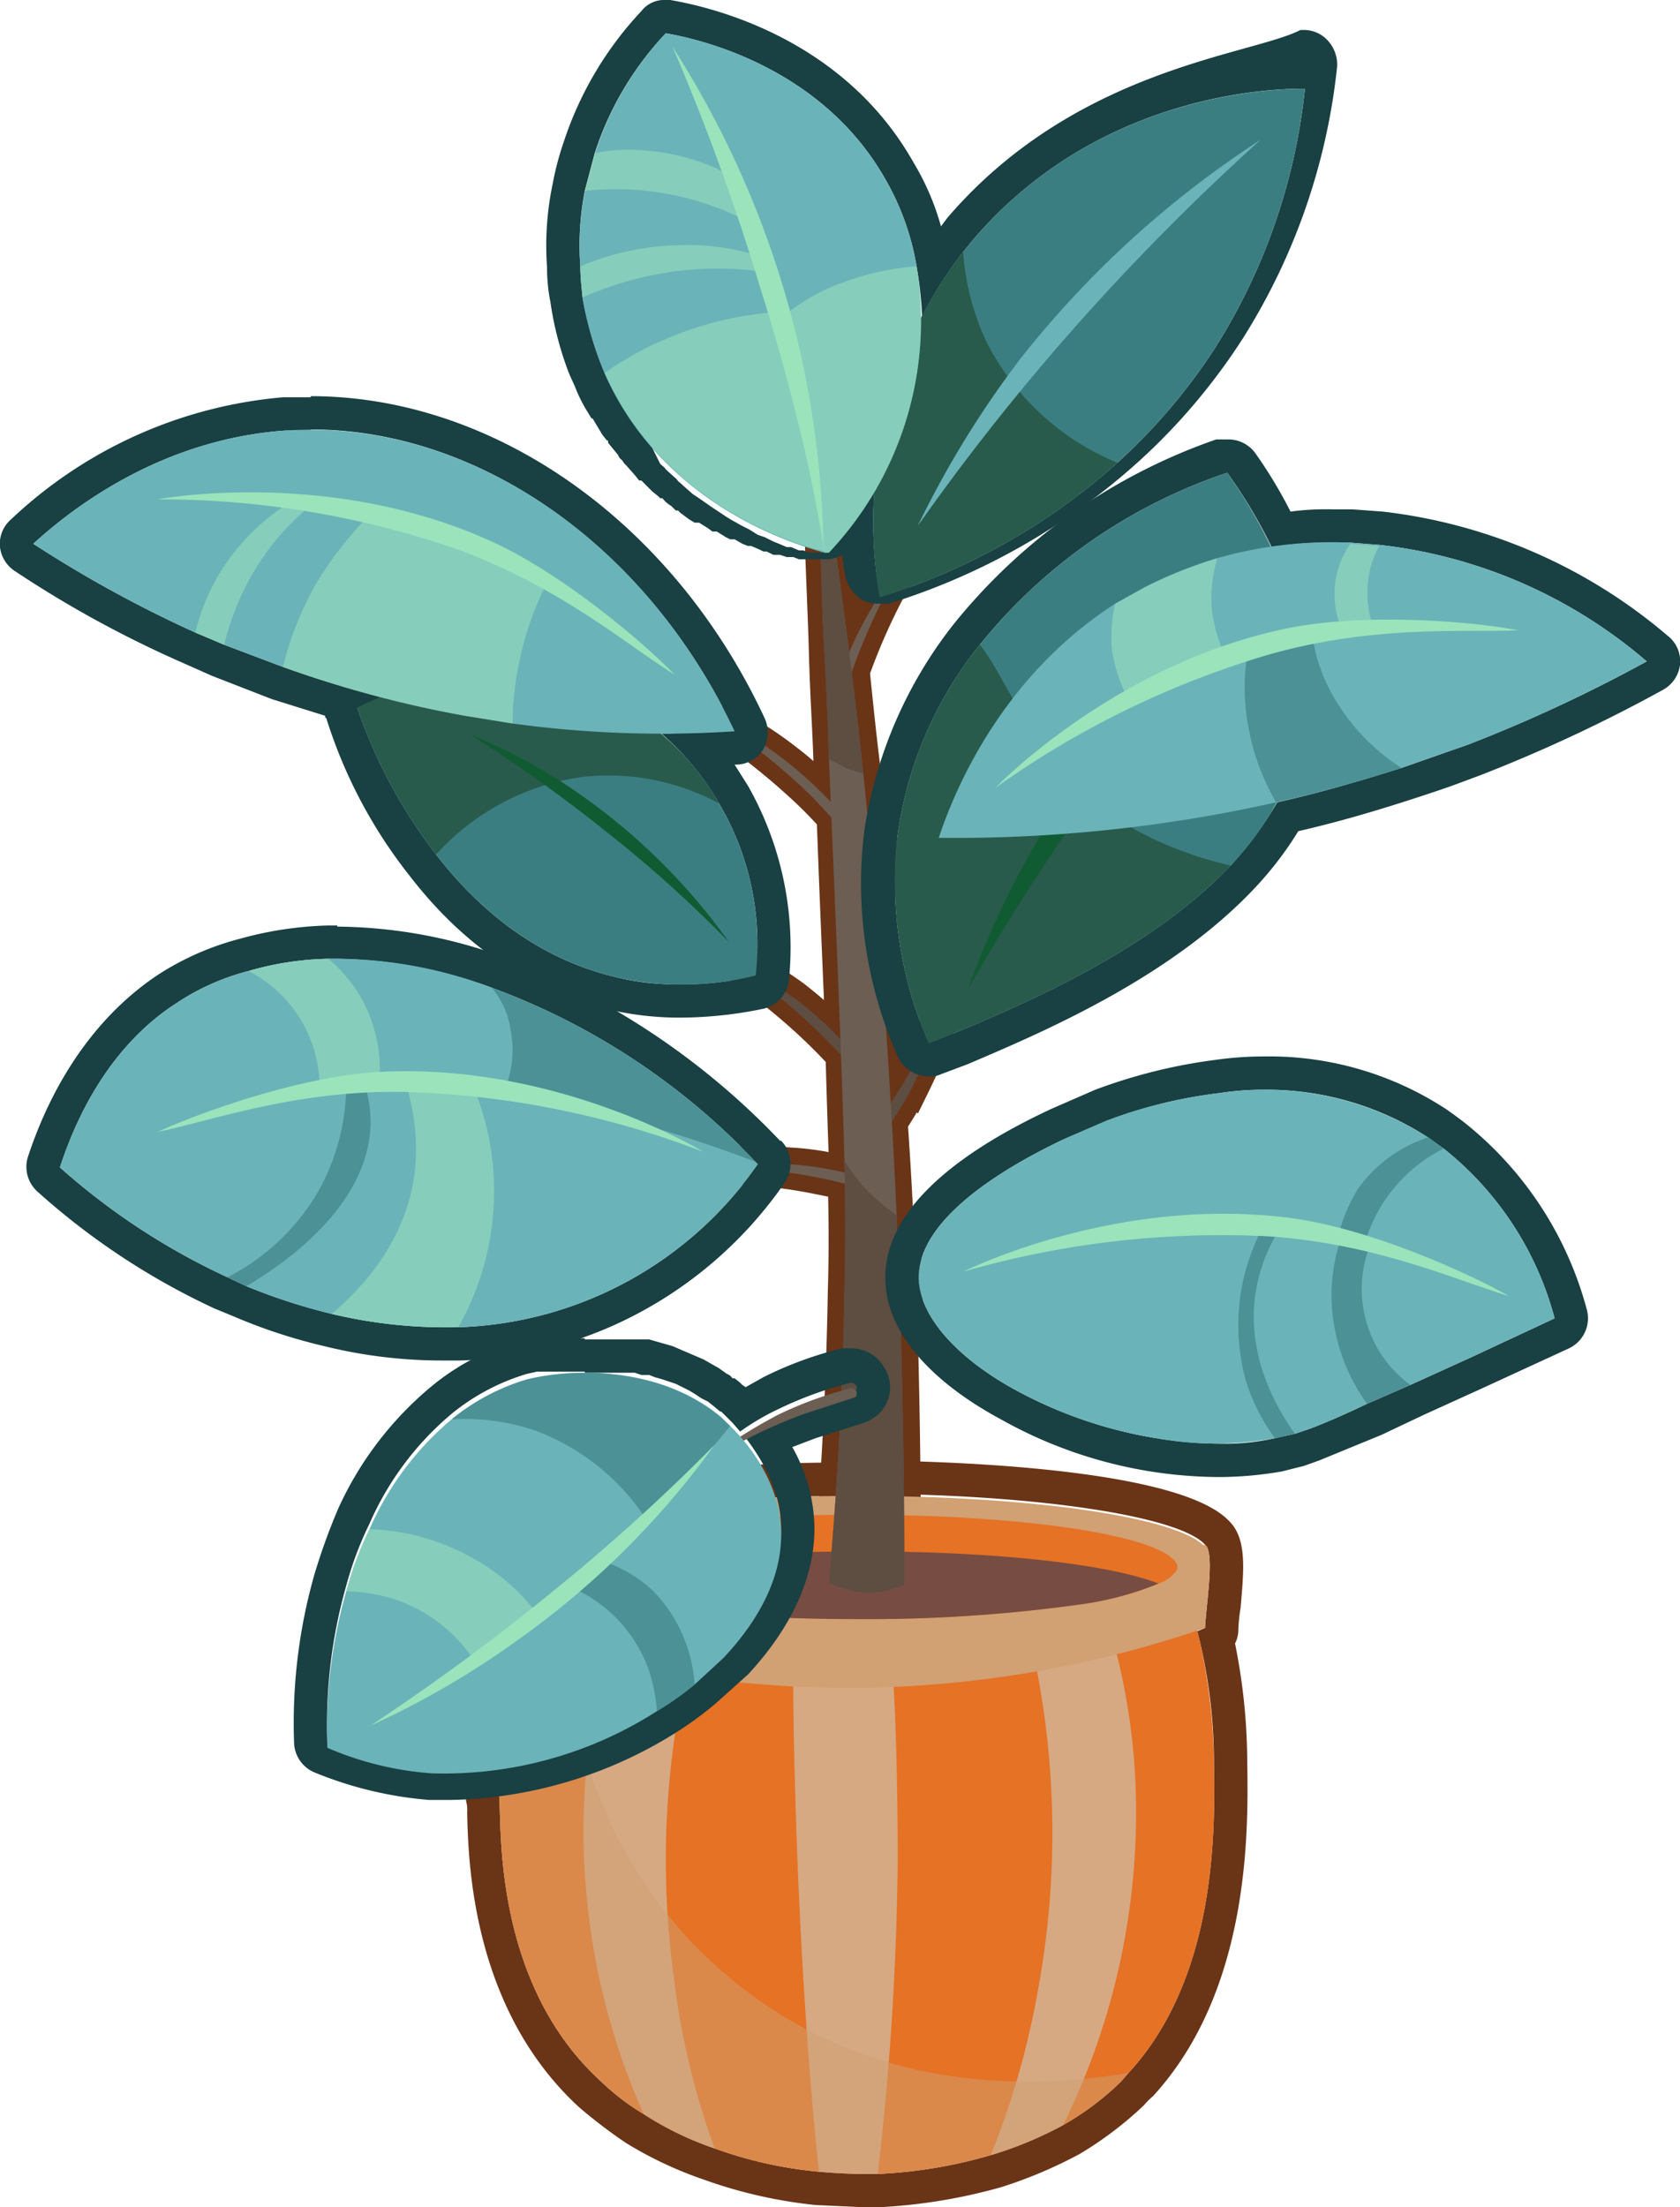 <svg xmlns="http://www.w3.org/2000/svg" viewBox="0 0 151.4 198.9"><g style="isolation:isolate"><g id="Layer_2" data-name="Layer 2"><g id="Layer_1-2" data-name="Layer 1"><g id="Flower11"><path d="M77.1,134.6c16,0,29.2,2,31.5,4.6.9.7.1,5.3,0,7.5l-.7.3a47.2,47.2,0,0,1,1.5,11.8c.1,6,.3,19.3-7.7,28l-.7.8a25.3,25.3,0,0,1-5.2,3.9,34.2,34.2,0,0,1-6.5,2.7,42.7,42.7,0,0,1-10.2,1.7H77.8l-4-.2a37.7,37.7,0,0,1-9.4-2.1,29.1,29.1,0,0,1-6.4-3.1,21.2,21.2,0,0,1-3.8-2.9c-9.7-8.8-9-22.8-9.2-25.5a38.8,38.8,0,0,1,1.8-14.5l-1.4-.4c0-2.4-.1-4.8-.1-7.2h0a.8.8,0,0,1,.2-.4h0c1.6-2.7,15.2-4.8,31.6-4.8m0-3a138.9,138.9,0,0,0-21.8,1.5c-9.1,1.3-11.4,3.1-12.4,4.7a6.6,6.6,0,0,0-.6,2h0v7.3a2.8,2.8,0,0,0,.8,2A44.8,44.8,0,0,0,42,162.3a2.8,2.8,0,0,1,.1,1c.1,4.4.4,17.7,10.1,26.6a46.3,46.3,0,0,0,4.2,3.2,34.8,34.8,0,0,0,7,3.3,42.4,42.4,0,0,0,10.1,2.3l4.3.2h1.4a49.6,49.6,0,0,0,11-1.8,40.9,40.9,0,0,0,7.1-3,32.7,32.7,0,0,0,5.8-4.4,6,6,0,0,1,.8-.8c8.8-9.6,8.6-24,8.5-30.2a54.5,54.5,0,0,0-1.1-10.6,2.8,2.8,0,0,0,.3-1.3,15.4,15.4,0,0,1,.2-1.9c.3-3.5.6-6.3-1.1-7.9-5-5.1-28.8-5.4-33.6-5.4Z" style="fill:#6a3417"/><path d="M83.1,115l-2.1.7c0-2.1-.1-4.1-.2-6.2s-.3-5.6-.5-8.4c.7-1,1.3-2.1,2-3.3a54.2,54.2,0,0,0,2.3-5.4h-.3a56.5,56.5,0,0,1-3.9,7c0,.1-.1.2-.2.3,0-1.6-.1-3.1-.2-4.7L78.8,80.3l1.3-1.2A43.3,43.3,0,0,1,85.6,75v-.3a35.2,35.2,0,0,0-4.3,2.6,27.3,27.3,0,0,0-2.5,2q-.5-5-.9-9.6c-.4-3.1-.7-6.1-1-9a2.4,2.4,0,0,1,.2-.8,56.3,56.3,0,0,1,3.3-7.3l-.2-.2a38.3,38.3,0,0,0-3,5.1l-.6,1.3c-.4-3.9-.9-7.7-1.4-11.4l-1.2.3c.1,3.7.3,7.5.4,11.2s.3,6.5.4,9.5c.1,1.3.1,2.6.2,3.9a33.4,33.4,0,0,0-4.3-3.9,34.1,34.1,0,0,0-5-3.2.4.4,0,0,0-.1.3,60,60,0,0,1,6.2,4.9q1.8,1.6,3.3,3.3c.3,8.4.6,14.8.8,20a46.2,46.2,0,0,0-4.4-3.9,43.1,43.1,0,0,0-5-3.1V87a57.2,57.2,0,0,1,6.2,4.9c1.2,1.1,2.3,2.2,3.2,3.2.1,3.7.2,6.8.3,9.5v1.1a24.8,24.8,0,0,0-5.1-.8,29,29,0,0,0-5.9,0v.3a47,47,0,0,1,7.9.8l3,.6c.1,3.6.1,6.6,0,9.9-.1,5.8-.4,14.9-1.4,26.1a7.7,7.7,0,0,0,3.2.9,7.2,7.2,0,0,0,3.6-.7c0-8.5-.1-17.3-.4-26.4l.7-.3a35.6,35.6,0,0,1,5.3-1.7v-.2A23.5,23.5,0,0,0,83.1,115Z" style="fill:#5e4d41;stroke:#6a3417;stroke-miterlimit:10;stroke-width:3px"/><path d="M101.7,186.8l-.7.8a25.3,25.3,0,0,1-5.2,3.9,34.2,34.2,0,0,1-6.5,2.7,42.7,42.7,0,0,1-10.2,1.7,47.8,47.8,0,0,1-5.3-.2,37.7,37.7,0,0,1-9.4-2.1,29.1,29.1,0,0,1-6.4-3.1,21.2,21.2,0,0,1-3.8-2.9c-9.7-8.8-9-22.8-9.2-25.5a41.2,41.2,0,0,1,2-15.3h3.6l4.9-.2,7.5-.3,8.5-.3,8.6-.3,12.1-.5,7.2-.3,7.9-.2a52.7,52.7,0,0,1,2.1,14.2C109.5,164.8,109.7,178.1,101.7,186.8Z" style="fill:#e57225"/><path d="M64.4,193.6a29.1,29.1,0,0,1-6.4-3.1,63,63,0,0,1-5.1-31.8,51.3,51.3,0,0,1,2.6-12.2l7.5-.3A78,78,0,0,0,60.7,178,68.8,68.8,0,0,0,64.4,193.6Z" style="fill:#d6a983"/><path d="M95.8,191.5a34.2,34.2,0,0,1-6.5,2.7A74.9,74.9,0,0,0,93.6,179a77.7,77.7,0,0,0-1.4-33.9l7.2-.3a58.6,58.6,0,0,1,2.9,15.3A63.5,63.5,0,0,1,95.8,191.5Z" style="fill:#d6a983"/><path d="M80.9,167.9a263.7,263.7,0,0,1-1.8,28,47.8,47.8,0,0,1-5.3-.2c-.9-8.6-1.5-17.7-1.9-27.2-.3-7.8-.5-15.4-.4-22.6l8.6-.3C80.7,152.5,80.9,160,80.9,167.9Z" style="fill:#d6a983"/><path d="M108.9,139.9v.3h0c-.9,2.8-14.8,5-31.8,5s-31.5-2.3-31.8-5.2h0a.8.8,0,0,1,.2-.4c1.6-2.7,15.2-4.8,31.6-4.8s29.2,2,31.5,4.6l.3.5Z" style="fill:#d1a073"/><path d="M108.6,146.7a99.4,99.4,0,0,1-31.2,5.4,102.7,102.7,0,0,1-32-4.9c0-2.4-.1-4.8-.1-7.2v-.2h0a.8.8,0,0,1,.2-.4l.5.2a114.4,114.4,0,0,0,31.2,4,122.9,122.9,0,0,0,31.4-4.4C109.5,139.9,108.7,144.5,108.6,146.7Z" style="fill:#d1a073"/><path d="M106.1,141.1v.3a3.1,3.1,0,0,1-1.7,1.3,28.8,28.8,0,0,1-7.2,1.9,138.4,138.4,0,0,1-20,1.3c-12.1,0-22.5-1.2-26.8-3-1.3-.5-2.1-1.1-2.1-1.7h0a.8.8,0,0,1,.1-.4c1.5-2.4,13.8-4.3,28.8-4.3s26.6,1.8,28.6,4.1a.9.9,0,0,1,.3.5Z" style="fill:#e57225"/><path d="M104.4,142.7a28.8,28.8,0,0,1-7.2,1.9,138.4,138.4,0,0,1-20,1.3c-12.1,0-22.5-1.2-26.8-3,4-1.8,14.7-3.1,27.2-3.1S100.1,141,104.4,142.7Z" style="fill:#774c42"/><path d="M101.7,186.8l-.7.8a25.3,25.3,0,0,1-5.2,3.9,34.2,34.2,0,0,1-6.5,2.7,42.7,42.7,0,0,1-10.2,1.7,47.8,47.8,0,0,1-5.3-.2,37.7,37.7,0,0,1-9.4-2.1,29.1,29.1,0,0,1-6.4-3.1,21.2,21.2,0,0,1-3.8-2.9c-9.7-8.8-9-22.8-9.2-25.5a41.2,41.2,0,0,1,2-15.3h3.8c.1,3,.9,19,14,30.6S93.3,188.2,101.7,186.8Z" style="fill:#d1a073;opacity:0.5;mix-blend-mode:multiply"/><path d="M80.1,52.4a38.3,38.3,0,0,0-3,5.1,37.5,37.5,0,0,0-2.4,6.8c0,.2.1.3.3.4a.3.3,0,0,0,.5-.1c.4-1.5.9-3.1,1.5-4.7a56.3,56.3,0,0,1,3.3-7.3Z" style="fill:#6c5e53"/><path d="M66.4,86.7a43.1,43.1,0,0,1,5,3.1,32.5,32.5,0,0,1,5.3,4.9.6.6,0,0,1,0,.6.7.7,0,0,1-.6.1c-1-1.1-2.2-2.3-3.5-3.5A57.2,57.2,0,0,0,66.4,87Z" style="fill:#5e4d41"/><path d="M84.6,92.4a54.2,54.2,0,0,1-2.3,5.4,31.1,31.1,0,0,1-4,6h-.5a.6.6,0,0,1-.3-.6,31.7,31.7,0,0,0,2.9-4,56.5,56.5,0,0,0,3.9-7Z" style="fill:#5e4d41"/><path d="M65.1,104.9a29,29,0,0,1,5.9,0,31.1,31.1,0,0,1,7.1,1.3.4.4,0,0,1,.2.5c0,.2-.1.4-.3.4s-3.1-.8-4.9-1.1a47,47,0,0,0-7.9-.8Z" style="fill:#6c5e53"/><path d="M81.5,142.8a7.2,7.2,0,0,1-3.6.7,7.7,7.7,0,0,1-3.2-.9c1-11.2,1.3-20.3,1.4-26.1.1-3.9.1-7.4,0-11.9-.2-7.4-.6-17.5-1.4-36.2-.1-3-.2-6.1-.4-9.5s-.3-7.5-.4-11.2l1.1-.3c1,7.2,2,14.6,2.8,22.3S79.4,86.2,80,94.9c.3,4.9.6,9.8.8,14.6C81.3,121.1,81.5,132.2,81.5,142.8Z" style="fill:#6c5e53"/><path d="M65.6,65.2a34.1,34.1,0,0,1,5,3.2,35.9,35.9,0,0,1,5.2,4.9.4.4,0,0,1,0,.5c-.1.2-.4.2-.6.2a39.1,39.1,0,0,0-3.5-3.6,60,60,0,0,0-6.2-4.9Z" style="fill:#6c5e53"/><path d="M87.1,114.2a23.5,23.5,0,0,0-4,.8,24,24,0,0,0-4.7,1.9.8.8,0,0,0-.2.4l.4.3,3.2-1.5a35.6,35.6,0,0,1,5.3-1.7Z" style="fill:#6c5e53"/><path d="M85.5,74.7a35.2,35.2,0,0,0-4.3,2.6,34.4,34.4,0,0,0-4.7,4.1.9.9,0,0,0,.1.5l.4.2c.9-1,2-2,3.1-3A43.3,43.3,0,0,1,85.6,75Z" style="fill:#6c5e53"/><path d="M81.5,142.8a7.2,7.2,0,0,1-3.6.7,7.7,7.7,0,0,1-3.2-.9c1-11.2,1.3-20.3,1.4-26.1.1-3.9.1-7.4,0-11.9.4.7,1,1.4,1.5,2.1a19.4,19.4,0,0,0,3.2,2.8C81.3,121.1,81.5,132.2,81.5,142.8Z" style="fill:#5e4d41"/><path d="M77.8,69.7l-1.4-.4-1.7-.9c-.1-3-.2-6.1-.4-9.5s-.3-7.5-.4-11.2l1.1-.3C76,54.6,77,62,77.8,69.7Z" style="fill:#5e4d41"/><path d="M113.9,98.2a26.7,26.7,0,0,1,14.8,4.3l.7.5.7.5a29,29,0,0,1,10,15.3l-7.5,3.5-5.5,2.5-3.9,1.7c-2.3,1.1-4.2,1.9-5.3,2.3l-1.2.4-1.8.4a20.7,20.7,0,0,1-5,.5,37.7,37.7,0,0,1-5.7-.5,40,40,0,0,1-12.6-4.3c-5-2.7-8.6-6.4-8.8-9.9-.3-5.6,8.1-10.4,13.2-12.8l3.7-1.6a43.1,43.1,0,0,1,10.2-2.5,26,26,0,0,1,4-.3m0-3a31.1,31.1,0,0,0-4.3.3,48.5,48.5,0,0,0-10.9,2.7l-3.9,1.7c-7.1,3.3-15.4,8.6-15,15.7.2,4.4,3.9,8.8,10.4,12.3a40.5,40.5,0,0,0,19.7,5.2,33.3,33.3,0,0,0,5.6-.5l2-.5,1.4-.5,5.6-2.3,3.8-1.8,5.5-2.5,7.6-3.5A3,3,0,0,0,143,118a32.1,32.1,0,0,0-11.1-16.9l-.8-.6-.7-.5a29.1,29.1,0,0,0-16.5-4.8Z" style="fill:#194042"/><path d="M30.4,86.4A42,42,0,0,1,44.3,89a62.3,62.3,0,0,1,23.8,15.7l.2.2a34.1,34.1,0,0,1-27,14.7H40a43.6,43.6,0,0,1-10.1-1.2,53.2,53.2,0,0,1-7.7-2.5l-1.7-.8a61.4,61.4,0,0,1-15.1-9.9c3-9.2,8-13.2,10.5-14.8a21.2,21.2,0,0,1,6.5-2.9,27.2,27.2,0,0,1,7.2-1.1h.8m0-3h-.9a32.7,32.7,0,0,0-7.9,1.2,25.3,25.3,0,0,0-7.3,3.2C9,91.3,4.9,97,2.5,104.3a3,3,0,0,0,.9,3.1,64.4,64.4,0,0,0,15.9,10.5l1.7.7a49.2,49.2,0,0,0,8.2,2.7A44.3,44.3,0,0,0,40,122.6h1.4a36.3,36.3,0,0,0,14.4-3.4,37.3,37.3,0,0,0,14.9-12.6,3,3,0,0,0-.3-3.8h-.1a67.1,67.1,0,0,0-25-16.6,44.8,44.8,0,0,0-14.9-2.7Z" style="fill:#194042"/><path d="M52.7,123.7h4.5l.6.2h.7l.5.2.7.2.6.2.6.2.6.3.6.3.5.3.6.4.6.3.5.4.6.5H65l.8.8.2.2.7.8a21.8,21.8,0,0,1,3.4-2,33.7,33.7,0,0,1,6.6-2.4h0a.5.5,0,0,1,.4.2c.2.2.1.4,0,.6l-4.6,1.5a59.9,59.9,0,0,0-5.5,2.4c1.3,1.7,3.4,4.7,3.4,8.5s-2,7.7-5.2,11.1l-2.6,2.4a26.2,26.2,0,0,1-3.4,2.4,35.9,35.9,0,0,1-18.6,5.6H38.9a28.9,28.9,0,0,1-9.4-2.3,45.5,45.5,0,0,1,1.7-14.1,30.9,30.9,0,0,1,2.1-5.6,27.1,27.1,0,0,1,7.4-9.9,19.5,19.5,0,0,1,6.8-3.6l.9-.2h4.3m0-3H47.8l-1,.2a21.3,21.3,0,0,0-8,4.2,30.9,30.9,0,0,0-8.3,10.9,54.8,54.8,0,0,0-2.2,6.1,49,49,0,0,0-1.8,15,3,3,0,0,0,1.8,2.7,34.4,34.4,0,0,0,10.4,2.5h1.9a39.5,39.5,0,0,0,20.2-6,31.8,31.8,0,0,0,3.7-2.7l2.9-2.6c3.9-4.2,6-8.7,6-13.2a15.2,15.2,0,0,0-2-7.3l2.1-.8,4.4-1.4a4.2,4.2,0,0,0,1.4-.9,3.3,3.3,0,0,0,.3-4.2,3.4,3.4,0,0,0-2.9-1.6h-.8a33.4,33.4,0,0,0-7.1,2.6l-1.6.9-.3-.2-.2-.2-.5-.4H66a1,1,0,0,0-.5-.4l-.7-.5-.7-.4-.7-.4-.7-.3-.7-.3-.7-.3-.7-.3-.7-.2-.7-.2-.7-.2H52.7Z" style="fill:#194042"/><path d="M110.6,42.6a45.3,45.3,0,0,1,4,6.7,33.1,33.1,0,0,1,5.5-.4h1.6l2.6.2a44.5,44.5,0,0,1,24.1,10.5,135,135,0,0,1-16.1,7.5l-6,2.1c-3.8,1.2-7.6,2.3-11.2,3.1a32.2,32.2,0,0,1-4.2,5.7C103.6,85.7,92.2,90.5,86,93.1l-2.3.9a36.4,36.4,0,0,1-2.8-18.8,34.9,34.9,0,0,1,7.4-17.1,48.4,48.4,0,0,1,22.3-15.5m0-3h-1A52.4,52.4,0,0,0,85.9,56.3a39.6,39.6,0,0,0-8,18.5,38.4,38.4,0,0,0,3,20.4A3.1,3.1,0,0,0,83.7,97a2.2,2.2,0,0,0,1.1-.2l2.4-.9c6.3-2.7,18.1-7.6,25.9-15.9a31.4,31.4,0,0,0,3.9-5.1c3.5-.8,6.9-1.8,10.3-2.9s4.1-1.4,6-2.1a137.7,137.7,0,0,0,16.5-7.7,3,3,0,0,0,1.6-2.3,2.9,2.9,0,0,0-1.1-2.6,48,48,0,0,0-25.7-11.2l-2.7-.2h-1.8a24.2,24.2,0,0,0-3.8.2,41.5,41.5,0,0,0-3.2-5.3,3,3,0,0,0-2.5-1.2Z" style="fill:#194042"/><path d="M28,38.7c15.3,0,30.4,10.6,38.2,27.2l-6,.2h-.6a24.3,24.3,0,0,1,5.2,6.3,25,25,0,0,1,3.3,15.5,26.7,26.7,0,0,1-6.7.8,23.1,23.1,0,0,1-5.7-.6C48.3,86.4,43,81.8,39.3,77a46.1,46.1,0,0,1-7.1-13.2l2.2-1c-3.2-.8-6.1-1.7-8.9-2.7l-5.3-2L17.6,57A110.1,110.1,0,0,1,3,49c3.4-3.1,11.4-9.4,22.7-10.2H28m0-3H25.5A40.7,40.7,0,0,0,1,46.8a2.9,2.9,0,0,0-1,2.5,3,3,0,0,0,1.4,2.2,99.4,99.4,0,0,0,15,8.2l2.7,1.2L24.5,63l4.8,1.5c0,.1,0,.2.1.2a44.1,44.1,0,0,0,7.5,14.2C41.9,85.4,48,89.4,55,91a27.9,27.9,0,0,0,6.4.7,37.2,37.2,0,0,0,7.4-.8,3,3,0,0,0,2.3-2.6,29.5,29.5,0,0,0-3.7-17.5l-1.2-1.9h.2a2.9,2.9,0,0,0,2.4-1.4,3.1,3.1,0,0,0,.1-2.8c-8.2-17.6-24.3-29-40.9-29Z" style="fill:#194042"/><path d="M60,3c1.7.3,13.6,2.4,19.7,13a23.4,23.4,0,0,1,2.9,8,34.4,34.4,0,0,1,.5,4.5,37.5,37.5,0,0,1,3.7-5.8l.9-1.1C98.8,8.6,114.2,8,117.3,8h.3a54.3,54.3,0,0,1-8,23.2,52.3,52.3,0,0,1-8.9,10.5A57.2,57.2,0,0,1,79.3,53.8a39,39,0,0,1-.5-9.6,36.5,36.5,0,0,1-4.1,5.6H72.9l-.5-.2H72l-.7-.3h-.4l-.7-.3-.5-.2-.8-.4-.6-.2-.8-.5-.6-.3-.9-.5-.5-.3-.9-.6-.6-.4-1-.7-.6-.4-.9-.8c-.2-.2-.4-.3-.5-.5l-1-.9c-.1-.2-.3-.3-.5-.5L58.6,40l-.5-.5-.9-1.2-.4-.6-.9-1.4-.3-.6-1.1-2.1-.4-1a31.4,31.4,0,0,1-1.6-5.8c-.1-1-.2-1.9-.2-2.8a25.7,25.7,0,0,1,.4-6.8l.9-3.4A28.4,28.4,0,0,1,60,3m0-3a2.6,2.6,0,0,0-2.2,1,31.6,31.6,0,0,0-7,11.8,26.6,26.6,0,0,0-1,3.8,27.1,27.1,0,0,0-.5,7.5,15.5,15.5,0,0,0,.3,3.1,29.7,29.7,0,0,0,1.7,6.5l.5,1.1A13.4,13.4,0,0,0,53,37.2l.3.5h.1l.9,1.5.4.5h.1v.2l.9,1.1a1,1,0,0,0,.4.5c0,.1.1.1.1.2l.2.2.8.9.4.5h.2l.2.2.8.8.5.4.2.2h.2a2.7,2.7,0,0,0,.8.7l.4.4h.2l.2.2.8.6.5.3h.4l.8.5.4.3h.4l.8.5.4.2h.4l.7.4.5.2h.3l.7.3.4.2h.3l.6.3h.6l.6.2h.6l.5.2h2.6a3.3,3.3,0,0,0,1.3-.4c.1.9.2,1.5.3,2a3.5,3.5,0,0,0,1.4,2,2.9,2.9,0,0,0,1.6.4h.9a60.1,60.1,0,0,0,22.5-12.8,55.3,55.3,0,0,0,9.4-11.1,57,57,0,0,0,8.5-24.5,3.2,3.2,0,0,0-.8-2.3,2.9,2.9,0,0,0-2.2-1h-.3C112.7,5,97,6.1,85.4,19.6l-.6.8a23.1,23.1,0,0,0-2.5-5.8C75.9,3.3,63.9.6,60.4,0Z" style="fill:#194042"/><path d="M109.1,110.6l-12.4,1.3a10.4,10.4,0,0,1-1.3-6.8,10.2,10.2,0,0,1,.6-2.5l3.7-1.6a43.1,43.1,0,0,1,10.2-2.5,14.8,14.8,0,0,0-1.7,5.6A16.6,16.6,0,0,0,109.1,110.6Z" style="fill:#3b7e82;opacity:0.64"/><path d="M103.1,125.7a26.6,26.6,0,0,0,1.1,3.9,40,40,0,0,1-12.6-4.3,12.2,12.2,0,0,1-.2-7.4,11.4,11.4,0,0,1,3.7-5.7l10.1-1.6A24.9,24.9,0,0,0,103.1,125.7Z" style="fill:#9be3bb;opacity:0.57"/><path d="M140.1,118.8l-7.5,3.5-5.5,2.5-3.9,1.7c-2.3,1.1-4.2,1.9-5.3,2.3l-1.2.4-1.8.4a29.6,29.6,0,0,1-10.7,0,40,40,0,0,1-12.6-4.3c-5-2.7-8.6-6.4-8.8-9.9-.3-5.6,8.1-10.4,13.2-12.8l3.7-1.6a43.1,43.1,0,0,1,10.2-2.5,27.3,27.3,0,0,1,18.8,4l.7.5.7.5A29,29,0,0,1,140.1,118.8Z" style="fill:#6ab3b9"/><path d="M130.1,103.5A13.9,13.9,0,0,0,123,112l-2.4-.6a14.7,14.7,0,0,1,1.8-4.3,12.5,12.5,0,0,1,6.3-4.6l.7.5Z" style="fill:#3b7e82;opacity:0.64"/><path d="M127.1,124.8l-3.9,1.7a16.8,16.8,0,0,1-3.1-8,15.4,15.4,0,0,1,.8-7l2.5.9a10.7,10.7,0,0,0,3.7,12.4Z" style="fill:#3b7e82;opacity:0.64"/><path d="M116.7,129.2l-1.8.4a17.3,17.3,0,0,1-2.6-5.1,18.7,18.7,0,0,1,1.4-13.7h1.6a14.8,14.8,0,0,0-2,4.9C112.1,121.3,114.6,126.3,116.7,129.2Z" style="fill:#3b7e82;opacity:0.64"/><path d="M86.8,114.6a83.9,83.9,0,0,1,27.3-3.2c9.8.6,17.2,4,21.9,5.4-3.5-2-12.3-6-19.4-7C100.7,107.6,86.8,114.6,86.8,114.6Z" style="fill:#9be3bb"/><path d="M68.3,104.9a34.1,34.1,0,0,1-27,14.7,44.7,44.7,0,0,1-11.4-1.2,53.2,53.2,0,0,1-7.7-2.5l-1.7-.8a61.4,61.4,0,0,1-15.1-9.9c3-9.2,8-13.2,10.5-14.8a21.2,21.2,0,0,1,6.5-2.9,27.2,27.2,0,0,1,7.2-1.1A39.7,39.7,0,0,1,44.3,89a62.3,62.3,0,0,1,23.8,15.7Z" style="fill:#6ab3b9"/><path d="M34.2,97.3l-5.4.9a11.8,11.8,0,0,0-6.4-10.7,27.2,27.2,0,0,1,7.2-1.1,13.5,13.5,0,0,1,3.1,3.8A13.2,13.2,0,0,1,34.2,97.3Z" style="fill:#9be3bb;opacity:0.57"/><path d="M44.4,109.8a24.6,24.6,0,0,1-3.1,9.8,44.7,44.7,0,0,1-11.4-1.2c2.7-2.3,6.8-6.6,7.5-13a18.8,18.8,0,0,0-.8-7.6h6A24.4,24.4,0,0,1,44.4,109.8Z" style="fill:#9be3bb;opacity:0.57"/><path d="M68.1,104.7a115.2,115.2,0,0,0-11.7-3.8,91.8,91.8,0,0,0-11.1-2.3,9.4,9.4,0,0,0,.7-5.9A7.5,7.5,0,0,0,44.3,89,62.3,62.3,0,0,1,68.1,104.7Z" style="fill:#3b7e82;opacity:0.64"/><path d="M33.4,101.3c-.2,7.4-7.8,12.6-11.2,14.6l-1.7-.8a19.9,19.9,0,0,0,8.1-7.6,19.6,19.6,0,0,0,2.6-9.7h1.7A11.8,11.8,0,0,1,33.4,101.3Z" style="fill:#3b7e82;opacity:0.64"/><path d="M63.4,103.8a81.5,81.5,0,0,0-26.9-5.4c-9.8-.2-17.4,2.6-22.3,3.6,3.7-1.7,12.8-5,19.9-5.4C50.2,95.7,63.4,103.8,63.4,103.8Z" style="fill:#9be3bb"/><path d="M65.3,130.4a46.4,46.4,0,0,1,4.8-2.9,33.7,33.7,0,0,1,6.6-2.4.5.5,0,0,1,.4.2c.2.2.1.4,0,.6l-4.6,1.5a45,45,0,0,0-6.9,3.2Z" style="fill:#6c5e53"/><path d="M70.4,138.3c0,3.9-2,7.7-5.2,11.1l-2.6,2.4a26.2,26.2,0,0,1-3.4,2.4,35.6,35.6,0,0,1-20.3,5.6,28.9,28.9,0,0,1-9.4-2.3,45.5,45.5,0,0,1,1.7-14.1,30.9,30.9,0,0,1,2.1-5.6,27.1,27.1,0,0,1,7.4-9.9,19.5,19.5,0,0,1,6.8-3.6c4.2-1,12-1.2,17.5,3.4l.8.8.2.2C66.6,129.3,70.4,133.1,70.4,138.3Z" style="fill:#6ab3b9"/><path d="M48.7,145.8l-5.8,4.1a13.8,13.8,0,0,0-7.7-5.9,16.2,16.2,0,0,0-4-.6,30.9,30.9,0,0,1,2.1-5.6,20.3,20.3,0,0,1,9.3,2.6A18.6,18.6,0,0,1,48.7,145.8Z" style="fill:#9be3bb;opacity:0.57"/><path d="M65.8,128.5c-1,1.2-2,2.5-3.2,3.7a63.6,63.6,0,0,1-4.5,4.5,20.5,20.5,0,0,0-9.9-7.8,19.6,19.6,0,0,0-7.5-1,19.5,19.5,0,0,1,6.8-3.6C51.9,123.2,60.3,123.1,65.8,128.5Z" style="fill:#3b7e82;opacity:0.64"/><path d="M62.6,151.8a26.2,26.2,0,0,1-3.4,2.4,15,15,0,0,0-.8-3.9,12.8,12.8,0,0,0-7-7.3l2.7-2.4a12.6,12.6,0,0,1,4.7,2.7A13.4,13.4,0,0,1,62.6,151.8Z" style="fill:#3b7e82;opacity:0.64"/><path d="M64.4,130.2a175.4,175.4,0,0,1-14.7,13.3c-6.6,5.4-12.4,9.4-16.3,12a77.4,77.4,0,0,0,13.1-7.6A76.2,76.2,0,0,0,64.4,130.2Z" style="fill:#9be3bb"/><path d="M117,67.6A25.6,25.6,0,0,1,110.9,78C103.6,85.7,92.2,90.5,86,93.1l-2.3.9a36.4,36.4,0,0,1-2.8-18.8,34.9,34.9,0,0,1,7.4-17.1,48.4,48.4,0,0,1,22.3-15.5C113.8,47.1,119.8,57.3,117,67.6Z" style="fill:#3b7e82"/><path d="M110.9,78C103.6,85.7,92.2,90.5,86,93.1l-2.3.9a36.4,36.4,0,0,1-2.8-18.8,34.9,34.9,0,0,1,7.4-17.1c2.1,2.6,4,7.9,8.2,12.3C99.3,73.2,103.7,76.3,110.9,78Z" style="fill:#285b4c"/><path d="M114.6,51.6A208.2,208.2,0,0,0,100,69.5,203.7,203.7,0,0,0,87.2,89.2a82.5,82.5,0,0,1,7.7-15.8A88.6,88.6,0,0,1,114.6,51.6Z" style="fill:#105b32"/><path d="M148.4,59.6a135,135,0,0,1-16.1,7.5l-6,2.1c-3.8,1.2-7.6,2.3-11.3,3.1a132,132,0,0,1-30.4,3.2c1-3,5-14.1,15.9-21.1l2.7-1.5a40.1,40.1,0,0,1,6.5-2.6,37.3,37.3,0,0,1,12-1.4l2.6.2A44.5,44.5,0,0,1,148.4,59.6Z" style="fill:#6ab3b9"/><path d="M110.5,59.3l-8.6,4.1a13.8,13.8,0,0,1-1.7-4.9,13.4,13.4,0,0,1,.3-4.1l2.7-1.5a40.1,40.1,0,0,1,6.5-2.6,12.7,12.7,0,0,0-.5,4.5A13.5,13.5,0,0,0,110.5,59.3Z" style="fill:#9be3bb;opacity:0.57"/><path d="M123.9,56.9H121a8.1,8.1,0,0,1-.7-4.1,7.8,7.8,0,0,1,1.4-3.8l2.6.2a8.1,8.1,0,0,0-1,3.1A9.4,9.4,0,0,0,123.9,56.9Z" style="fill:#9be3bb;opacity:0.57"/><path d="M126.3,69.2c-3.8,1.2-7.6,2.3-11.3,3.1a20.7,20.7,0,0,1-2.4-6.3,19.4,19.4,0,0,1-.1-7.6l5.8-.9a15.4,15.4,0,0,0,1.3,4.2A18.6,18.6,0,0,0,126.3,69.2Z" style="fill:#3b7e82;opacity:0.64"/><path d="M89.7,71a82.5,82.5,0,0,1,24.6-12c9.5-2.7,17.5-2,22.5-2.2-4-.8-13.7-1.6-20.7-.2C100.4,59.8,89.7,71,89.7,71Z" style="fill:#9be3bb"/><path d="M68.1,87.9a26.8,26.8,0,0,1-12.4.2C48.3,86.4,43,81.8,39.3,77a46.1,46.1,0,0,1-7.1-13.2c.8-.4,12.1-6.4,23.3-.4a23,23,0,0,1,9.3,9A25,25,0,0,1,68.1,87.9Z" style="fill:#3b7e82"/><path d="M64.8,72.4A21,21,0,0,0,52.6,70a21.8,21.8,0,0,0-13.3,7,46.1,46.1,0,0,1-7.1-13.2c.8-.4,12.1-6.4,23.3-.4A23,23,0,0,1,64.8,72.4Z" style="fill:#285b4c"/><path d="M65.7,84.9a113,113,0,0,0-11-9.9,137.4,137.4,0,0,0-12.3-8.8,50.2,50.2,0,0,1,9.9,5.4A55.7,55.7,0,0,1,65.7,84.9Z" style="fill:#105b32"/><path d="M66.2,65.9a99.7,99.7,0,0,1-20-.7l-4.3-.7a100,100,0,0,1-16.4-4.4l-5.3-2L17.6,57A110.1,110.1,0,0,1,3,49c3.4-3.1,11.4-9.4,22.7-10.2C41.8,37.7,58,48.4,66.2,65.9Z" style="fill:#6ab3b9"/><path d="M14.2,45a81.9,81.9,0,0,1,27,4.5c9.3,3.4,15.4,8.7,19.6,11.3C58,57.9,50.6,51.6,44.1,48.7,29.4,42.1,14.2,45,14.2,45Z" style="fill:#9be3bb"/><path d="M49.3,52.5a27.2,27.2,0,0,0-2.4,6.7,26.4,26.4,0,0,0-.7,6l-4.3-.7a100,100,0,0,1-16.4-4.4,29.5,29.5,0,0,1,3.1-7.7,34.3,34.3,0,0,1,4.9-6.2Z" style="fill:#9be3bb;opacity:0.57"/><path d="M28.2,45.4A22.5,22.5,0,0,0,23,51.3a24.5,24.5,0,0,0-2.8,6.8L17.6,57a18.9,18.9,0,0,1,3.1-6.7,19.7,19.7,0,0,1,5.7-5.2Z" style="fill:#9be3bb;opacity:0.57"/><path d="M117.6,8a54.3,54.3,0,0,1-8,23.2,52.3,52.3,0,0,1-8.9,10.5A57.2,57.2,0,0,1,79.3,53.8c-.4-2-3.1-17.5,7.5-31.1l.9-1.1C99.2,8.1,115.4,8,117.6,8Z" style="fill:#3b7e82"/><path d="M100.7,41.7A57.2,57.2,0,0,1,79.3,53.8c-.4-2-3.1-17.5,7.5-31.1a22.6,22.6,0,0,0,2.1,8.1A23,23,0,0,0,100.7,41.7Z" style="fill:#285b4c"/><path d="M113.6,12.6A210.1,210.1,0,0,0,97.3,29,205.5,205.5,0,0,0,82.7,47.4a88.2,88.2,0,0,1,9.2-15A89.5,89.5,0,0,1,113.6,12.6Z" style="fill:#6ab3b9"/><path d="M74.7,49.8h-.4c-2.6-.7-14.5-4.2-19.8-16.1l-.4-1a31.4,31.4,0,0,1-1.6-5.8c-.1-1-.2-1.9-.2-2.8a25.7,25.7,0,0,1,.4-6.8l.9-3.4A28.4,28.4,0,0,1,60,3c1.7.3,13.6,2.4,19.7,13a23.4,23.4,0,0,1,2.9,8A30.4,30.4,0,0,1,74.7,49.8Z" style="fill:#6ab3b9"/><path d="M74.3,49.7c-2.4-.6-14.5-4.1-19.8-16.1a31,31,0,0,1,15.8-5.5c.7,2.5,1.4,5.3,2.1,8.3A98.9,98.9,0,0,1,74.3,49.7Z" style="fill:#9be3bb;opacity:0.57"/><path d="M74.7,49.8h-.4c-1.3-7.1-2.5-14.2-3.7-21.3a17.8,17.8,0,0,1,5.8-3.2A23.5,23.5,0,0,1,82.6,24,30.4,30.4,0,0,1,74.7,49.8Z" style="fill:#9be3bb;opacity:0.57"/><path d="M68,20.3a25.6,25.6,0,0,0-15.3-3.1l.9-3.4a15.4,15.4,0,0,1,4.9-.2A19.3,19.3,0,0,1,66.2,16Z" style="fill:#9be3bb;opacity:0.57"/><path d="M69.5,24.6a29.2,29.2,0,0,0-9-.1,30.9,30.9,0,0,0-8,2.3c-.1-1-.2-1.9-.2-2.8a24,24,0,0,1,8.8-1.9,21.3,21.3,0,0,1,7.4,1A13,13,0,0,0,69.5,24.6Z" style="fill:#9be3bb;opacity:0.57"/><path d="M60.6,4.2a204.1,204.1,0,0,1,7.9,21.7,186.3,186.3,0,0,1,5.7,22.8A87.2,87.2,0,0,0,72,31.2,86.4,86.4,0,0,0,60.6,4.2Z" style="fill:#9be3bb"/></g></g></g></g></svg>